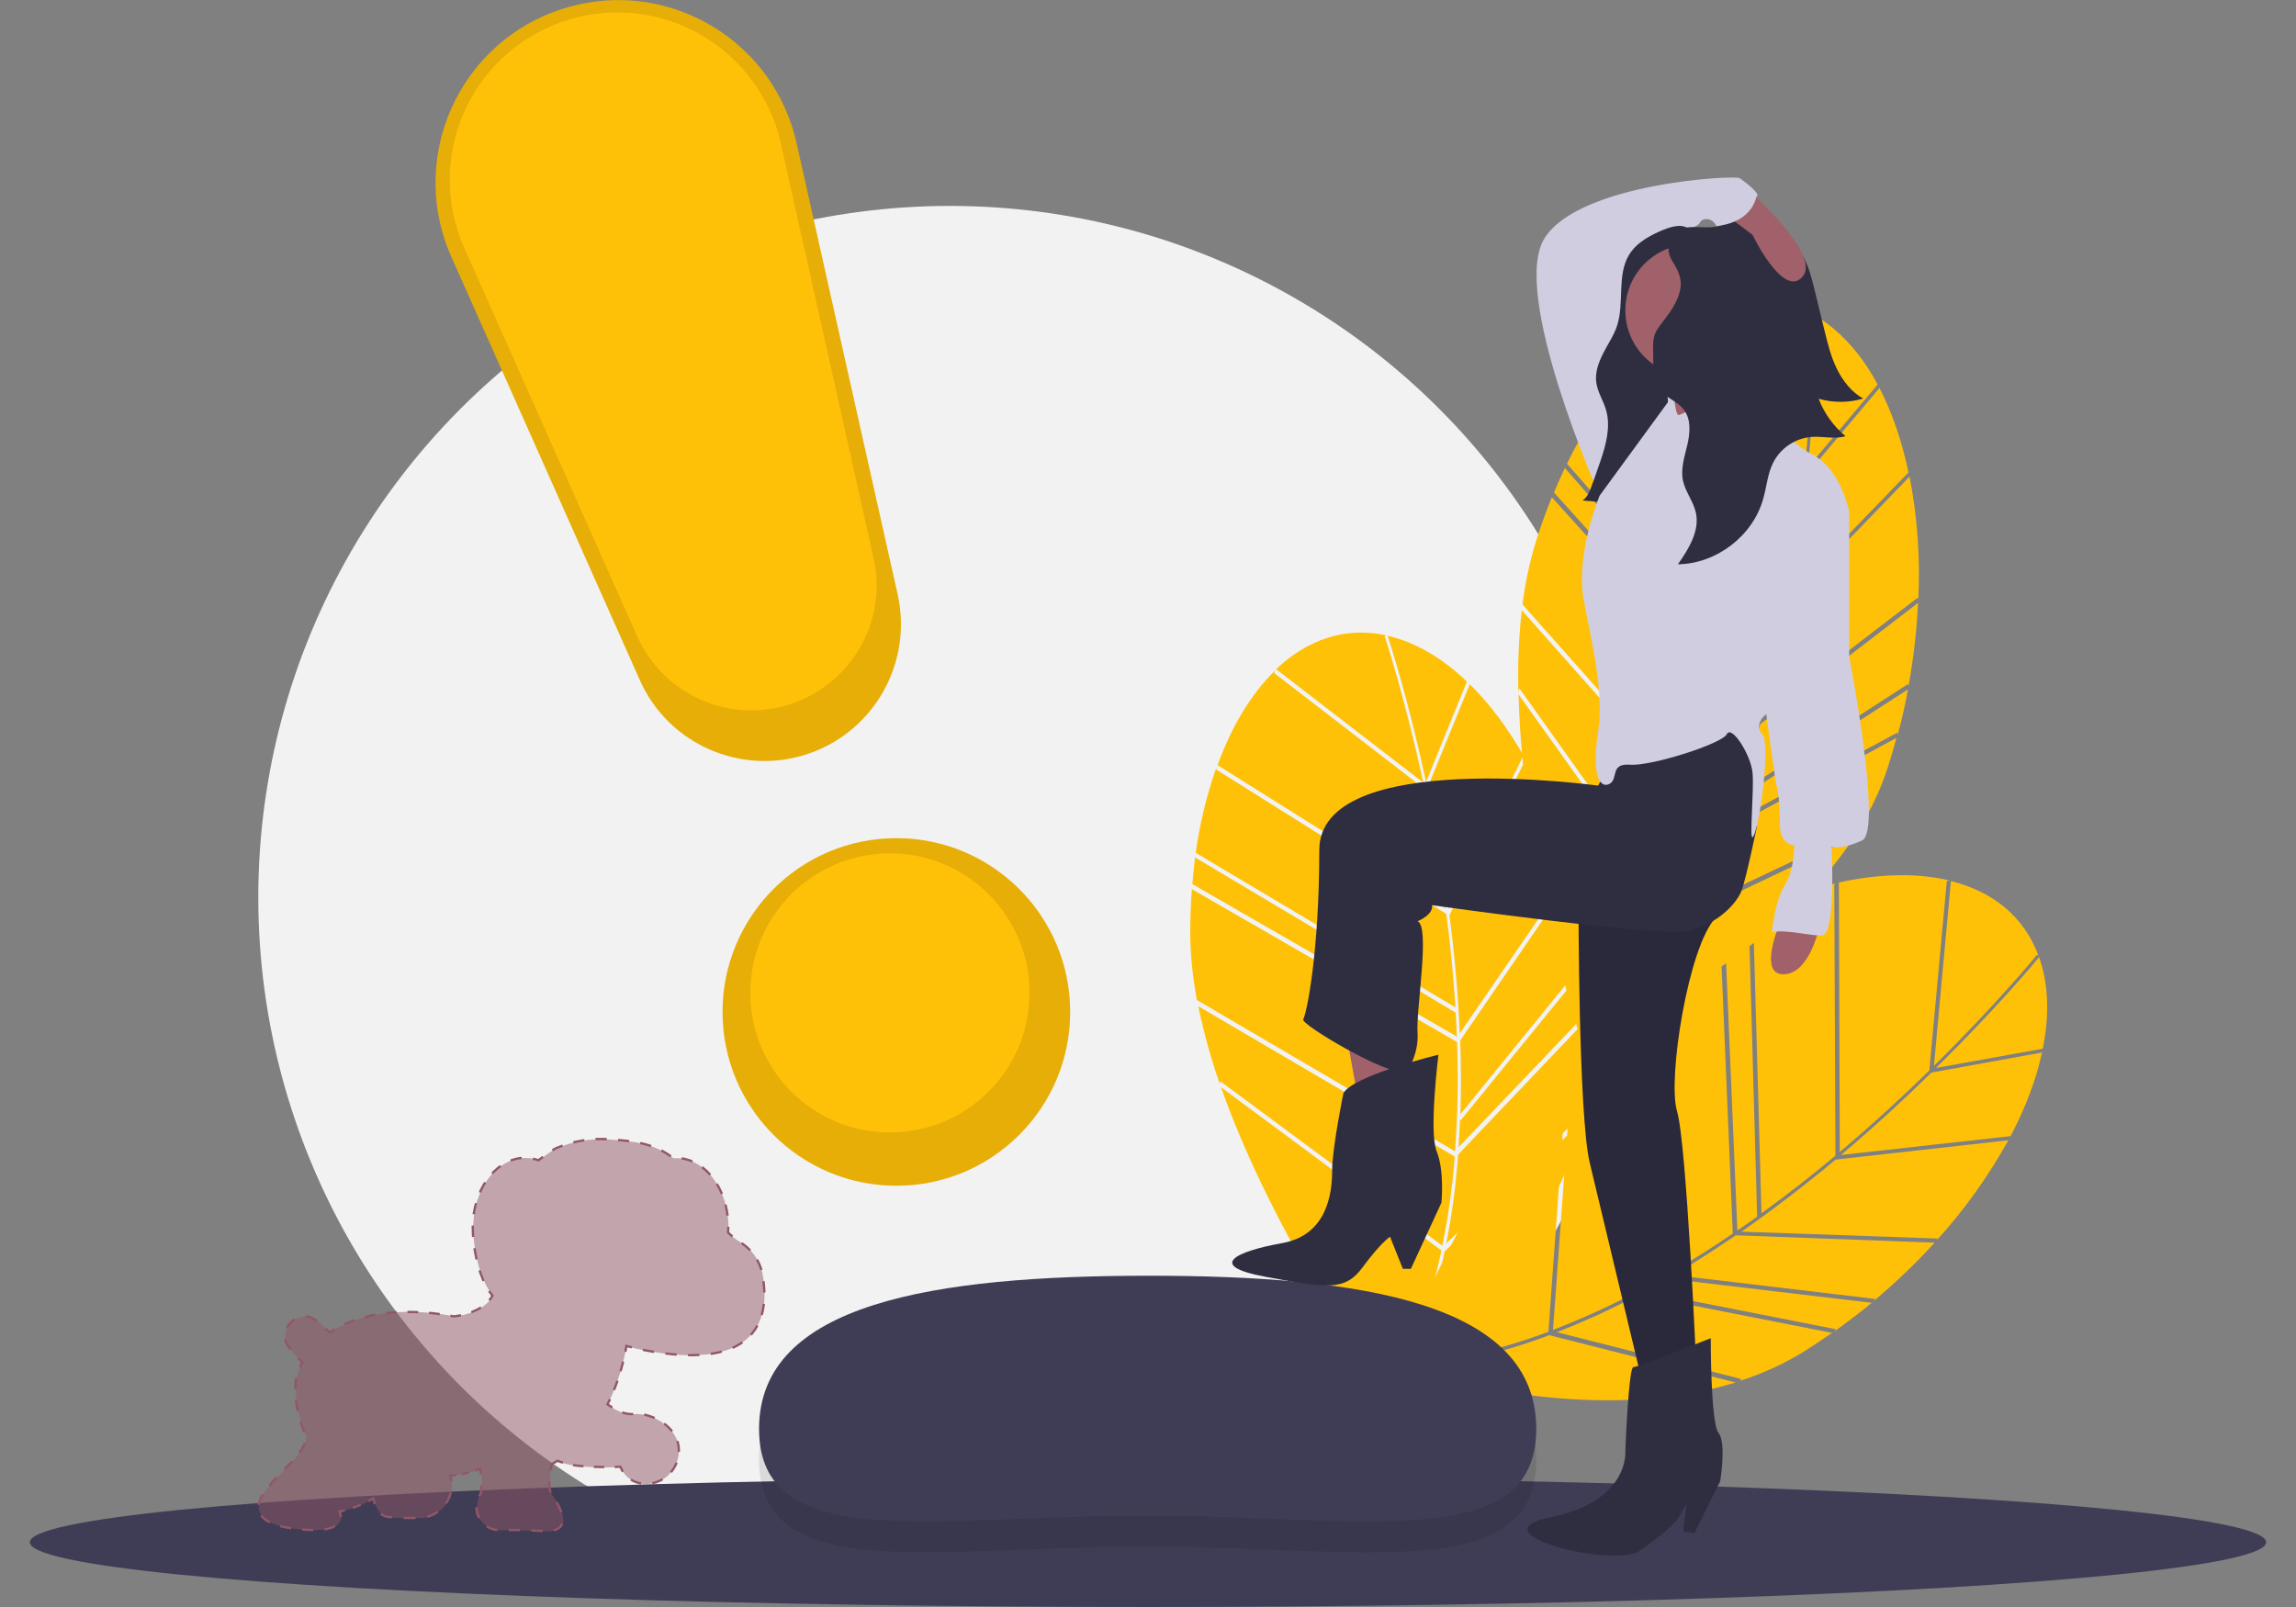 <?xml version="1.0" encoding="utf-8"?>
<!-- Generator: Adobe Illustrator 22.1.0, SVG Export Plug-In . SVG Version: 6.00 Build 0)  -->
<svg version="1.1" id="Layer_1" xmlns="http://www.w3.org/2000/svg" xmlns:xlink="http://www.w3.org/1999/xlink" x="0px" y="0px"
	 viewBox="0 0 1000 700" style="enable-background:new 0 0 1000 700;" xml:space="preserve">
<rect x="0" y="0" width="1000" height="700" fill="#808080" stroke="none"/>
<style type="text/css">
	.st0{fill:#F2F2F2;}
	.st1{fill:#FFC107;}
	.st2{fill:#3F3D56;}
	.st3{opacity:0.1;enable-background:new    ;}
	.st4{fill:#2F2E41;}
	.st5{fill:#A0616A;}
	.st6{fill:#D0CDE1;}
	.st7{opacity:0.5;fill:#915766;}
	.st8{fill:none;stroke:#915766;stroke-miterlimit:10;}
	.st9{fill:none;stroke:#915766;stroke-miterlimit:10;stroke-dasharray:4.896,4.896;}
	.st10{fill:none;stroke:#915766;stroke-miterlimit:10;stroke-dasharray:4.951,4.951;}
	.st11{fill:none;stroke:#915766;stroke-miterlimit:10;stroke-dasharray:4.7,4.7;}
	.st12{fill:none;stroke:#915766;stroke-miterlimit:10;stroke-dasharray:5.135,5.135;}
	.st13{fill:none;stroke:#915766;stroke-miterlimit:10;stroke-dasharray:4.851,4.851;}
	.st14{fill:none;stroke:#915766;stroke-miterlimit:10;stroke-dasharray:3.639,3.639;}
	.st15{fill:none;stroke:#915766;stroke-miterlimit:10;stroke-dasharray:5.142,5.142;}
	.st16{fill:none;stroke:#915766;stroke-miterlimit:10;stroke-dasharray:2.832,2.832;}
	.st17{fill:none;stroke:#915766;stroke-miterlimit:10;stroke-dasharray:4.924,4.924;}
	.st18{fill:none;stroke:#915766;stroke-miterlimit:10;stroke-dasharray:4.543,4.543;}
	.st19{fill:none;stroke:#915766;stroke-miterlimit:10;stroke-dasharray:4.821,4.821;}
	.st20{fill:none;stroke:#915766;stroke-miterlimit:10;stroke-dasharray:4.341,4.341;}
	.st21{fill:none;stroke:#915766;stroke-miterlimit:10;stroke-dasharray:4.951,4.951;}
</style>
<g>
	<circle class="st0" cx="413.7" cy="390.9" r="301.2"/>
	<path class="st1" d="M818.5,169.1l-31.4,37.3c-1.7,16-4.1,34-7.5,52.8l51.6-53.4l0.2,0.9c-2.9-14.4-7.4-27.4-13.2-38.4L818.5,169.1
		z"/>
	<path class="st1" d="M787.4,203.6l30.4-36.1c-6.6-12.3-15.1-22.2-25.1-28.7c-0.5-0.3-1-0.7-1.6-1C791.2,142.2,791,168,787.4,203.6z
		"/>
	<path class="st1" d="M826.4,319.1l0.1,1.1c1.8-6.6,3.3-13.3,4.5-19.9l-74.9,48.3l0-0.5c-1.4,3.9-2.9,7.6-4.4,11.4L826.4,319.1z"/>
	<path class="st1" d="M835.3,260.3l0.2,1c0.9-18-0.4-36-3.8-53.7l-52.6,54.4c-3.3,17.6-7.1,34.4-11.6,50.3L835.3,260.3z"/>
	<path class="st1" d="M702.6,169.3c-7.8,10.2-14.5,21.1-20.1,32.7l86.7,99c3.6-13.9,6.4-27.3,8.8-39.9l-75.8-90.8L702.6,169.3z"/>
	<path class="st1" d="M676.4,215.5l0.4-1l89,98.8c1-3.4,1.9-6.7,2.8-10.1l-87-99.3l0.4-1C680.1,207,678.2,211.2,676.4,215.5z"/>
	<path class="st1" d="M831.1,297.9l0.1,1.1c2.2-12,3.6-24.2,4.2-36.4l-68.7,52.8c-3,10.6-6.3,20.8-9.8,30.5L831.1,297.9z"/>
	<path class="st1" d="M731.9,400.6c-11.6,20.3-24.8,37.4-39.5,51.2c16.2-6.5,81.3-35.3,115.1-87.1L731.9,400.6z"/>
	<path class="st1" d="M662.8,265.8c-1.3,11.7-1.8,23.4-1.5,35.2l0.5-1.1l69.8,98c6.4-11.4,12.1-23.2,17.1-35.3L662.8,265.8z"/>
	<path class="st1" d="M786.1,203.5c3.9-38.5,3.7-65.4,3.7-65.8l0.7-0.3c-15.7-9.1-33.1-8.8-50-0.7L786.1,203.5z"/>
	<path class="st1" d="M750.5,362.3c-0.5,1.1-0.9,2.3-1.4,3.4c-4.6,10.9-9.8,21.5-15.5,31.8l74.9-35.5l0,1.1
		c5.9-9.2,10.6-19.1,13.9-29.4c1.3-4.1,2.5-8.2,3.6-12.3L750.5,362.3z"/>
	<path class="st1" d="M778.4,258.5c3.4-18.6,5.7-36.3,7.4-52.2l-46.7-68.3l0.5-0.9c-12.7,6.3-25.2,17-36.4,31.3L778.4,258.5z"/>
	<path class="st1" d="M730.7,399.7l-69.3-97.2C663,373,687.1,448.2,688.6,453C705.3,438.1,719.1,419.8,730.7,399.7z"/>
	<path class="st1" d="M749.6,360.6L749.6,360.6c6-14.7,11.2-29.7,15.6-45l-89.3-99c-2.4,5.9-4.7,12.1-6.7,18.5
		c-2.9,9.2-4.9,18.6-6.1,28.2L749.6,360.6z"/>
	<path class="st1" d="M889.2,458.5l-48,8.7c-11.5,11.3-24.8,23.6-39.4,35.9l73.8-8.2l-0.4,0.9c6.9-12.9,11.8-25.8,14.3-38
		L889.2,458.5z"/>
	<path class="st1" d="M843.2,465.2l46.5-8.4c2.8-13.7,2.6-26.7-1-38.1c-0.2-0.6-0.4-1.2-0.6-1.8
		C885.3,420.4,868.7,440.1,843.2,465.2z"/>
	<path class="st1" d="M799.6,579l-0.6,0.9c5.6-4,11-8.1,16.2-12.4l-88.5-10.5l0.3-0.4c-3.5,2.1-7.1,4.1-10.6,6L799.6,579z"/>
	<path class="st1" d="M843.9,539.5l-0.5,0.9c12.1-13.3,22.6-28,31.3-43.7l-75.2,8.4c-13.8,11.5-27.4,21.9-41,31.4L843.9,539.5z"/>
	<path class="st1" d="M799.8,384.7c-12.5,2.9-24.6,7-36.3,12.3l3.7,131.5c11.6-8.4,22.4-16.9,32.2-25.1l-0.5-118.3L799.8,384.7z"/>
	<path class="st1" d="M750.1,403.6l1-0.5l5.6,132.9c2.9-2,5.7-4,8.6-6l-3.7-132l1-0.5C758.4,399.4,754.2,401.4,750.1,403.6z"/>
	<path class="st1" d="M816.7,565.8l-0.6,0.9c9.4-7.9,18.2-16.3,26.5-25.4l-86.6-3.2c-9.1,6.2-18.1,12-27,17.3L816.7,565.8z"/>
	<path class="st1" d="M674.8,581.6c-21.9,8.2-43,13-63.1,14.3c16.6,5.3,85.1,24.7,144.2,6.3L674.8,581.6z"/>
	<path class="st1" d="M707.6,433.7c-8.4,8.2-16.3,16.9-23.6,26.1l1.1-0.5l-8.7,120c12.2-4.7,24.1-10.1,35.7-16.2L707.6,433.7z"/>
	<path class="st1" d="M842.3,464.3c27.6-27.2,44.6-48,44.8-48.3l0.7,0.2c-6.3-17-19.9-27.9-38.1-32.4L842.3,464.3z"/>
	<path class="st1" d="M713.6,564c-1.1,0.6-2.2,1.2-3.3,1.7c-10.5,5.5-21.2,10.3-32.2,14.6l80.3,20.4l-0.6,0.8
		c10.4-3.3,20.3-7.9,29.5-13.8c3.6-2.3,7.1-4.7,10.6-7.1L713.6,564z"/>
	<path class="st1" d="M801.3,501.8c14.4-12.2,27.6-24.3,39-35.5l7.6-82.4l1-0.4c-13.8-3.3-30.2-3-48,0.9L801.3,501.8z"/>
	<path class="st1" d="M674.4,580.1L683,461c-43.7,55.4-73.1,128.6-75,133.3C630.4,593.5,652.8,588.2,674.4,580.1z"/>
	<path class="st1" d="M714,562L714,562c14-7.5,27.6-15.7,40.7-24.7l-5.6-133.2c-5.6,3-11.3,6.3-17,9.9c-8.1,5.2-15.7,11.2-22.6,17.8
		L714,562z"/>
	<path class="st1" d="M640.1,298.2l-18.4,45.1c3.3,15.8,6.6,33.6,9.2,52.5l32.6-66.7l0.5,0.8c-7.2-12.7-15.5-23.8-24.5-32.5
		L640.1,298.2z"/>
	<path class="st1" d="M621.1,340.6l17.8-43.7c-10.1-9.7-21.2-16.5-32.7-19.5c-0.6-0.2-1.2-0.3-1.8-0.4
		C605.7,281,613.6,305.6,621.1,340.6z"/>
	<path class="st1" d="M693.9,438.3l0.4,1c-0.4-6.8-1-13.6-1.9-20.3l-56.3,69.1l-0.2-0.5c-0.2,4.1-0.4,8.2-0.6,12.1L693.9,438.3z"/>
	<path class="st1" d="M684.2,379.7l0.5,0.9c-4.7-17.4-11.5-34.1-20.2-49.9l-33.2,68c2.3,17.8,3.8,34.9,4.5,51.4L684.2,379.7z"/>
	<path class="st1" d="M529.8,334.2c-4.2,12.1-7.3,24.6-9,37.3l113.1,67.3c-0.9-14.3-2.3-28-4-40.7l-100.2-62.9L529.8,334.2z"/>
	<path class="st1" d="M519.2,386.2l0.1-1.1l115.2,66.4c-0.1-3.5-0.3-7-0.5-10.4l-113.5-67.6l0.1-1.1
		C520.1,377,519.6,381.6,519.2,386.2z"/>
	<path class="st1" d="M691.8,416.8l0.4,1c-1.6-12.1-4-24.1-7.3-36L636,453.2c0.4,11,0.4,21.7,0.1,32.1L691.8,416.8z"/>
	<path class="st1" d="M629.2,545.1c-4.8,22.9-12.1,43.3-21.7,60.9c13.4-11.2,66.4-58.7,82.5-118.4L629.2,545.1z"/>
	<path class="st1" d="M521.9,438.3c2.4,11.5,5.5,22.9,9.4,33.9l0.2-1.2l96.7,71.6c2.6-12.8,4.4-25.8,5.4-38.8L521.9,438.3z"/>
	<path class="st1" d="M619.9,340.9c-8.2-37.9-16.7-63.3-16.8-63.7l0.5-0.5c-17.8-3.8-34.2,1.9-47.8,14.8L619.9,340.9z"/>
	<path class="st1" d="M635.1,502.9c-0.1,1.2-0.2,2.5-0.3,3.7c-1,11.8-2.6,23.5-4.9,35l60.2-56.9l0.4,1c2.7-10.5,4.1-21.4,4.2-32.3
		c0-4.3-0.1-8.5-0.3-12.8L635.1,502.9z"/>
	<path class="st1" d="M629.6,395.6c-2.6-18.7-5.8-36.3-9.1-51.9L555,293.2l0.2-1c-10.1,9.9-18.7,23.9-24.9,41.1L629.6,395.6z"/>
	<path class="st1" d="M627.8,544.7l-96-71.1c23.4,66.5,69.5,130.6,72.5,134.7C615.5,589,623,567.3,627.8,544.7z"/>
	<path class="st1" d="M633.7,501.5L633.7,501.5c1.2-15.9,1.5-31.7,0.9-47.6l-115.5-66.6c-0.5,6.4-0.7,12.9-0.7,19.6
		c0.1,9.6,1.1,19.2,2.9,28.7L633.7,501.5z"/>
	<ellipse class="st2" cx="500" cy="671.8" rx="487" ry="28.2"/>
	<path class="st3" d="M669.1,635.9c0,54.8-76.3,37.8-169.8,37.8s-168.7,16.9-168.7-37.8s76.3-66.7,169.8-66.7
		S669.1,581.2,669.1,635.9z"/>
	<path class="st2" d="M669.1,622.4c0,54.8-76.3,37.8-169.8,37.8s-168.7,16.9-168.7-37.8c0-54.8,76.3-66.7,169.8-66.7
		S669.1,567.7,669.1,622.4z"/>
	<path class="st4" d="M687.5,394.2c0,0,0,91.9,4.9,112.3s22.5,94,22.5,94l23.9-4.9c0,0-4.2-97.5-8.4-111.6
		c-4.2-14,4.9-71.6,16.8-84.2c11.9-12.6-5.6-20.4-5.6-20.4L687.5,394.2z"/>
	<path class="st3" d="M687.5,394.2c0,0,0,91.9,4.9,112.3s22.5,94,22.5,94l23.9-4.9c0,0-4.2-97.5-8.4-111.6
		c-4.2-14,4.9-71.6,16.8-84.2c11.9-12.6-5.6-20.4-5.6-20.4L687.5,394.2z"/>
	<path class="st4" d="M745.1,582.9c0,0-31.6,12.6-33.7,12.6s-3.5,36.5-3.5,36.5s2.1,21.8-32.3,28.8c-34.4,7,27.4,22.5,38.6,14.7
		c11.2-7.7,16.1-13.3,16.1-13.3l4.2-7l-1.4,11.9l4.9,0.7l11.2-22.5c0,0,2.8-16.8-0.7-21.1S745.1,582.9,745.1,582.9z"/>
	<polygon class="st5" points="586.5,451 591.4,478.4 614.6,476.3 610.4,456.6 	"/>
	<path class="st4" d="M700.2,335.2l-4.2,7c0,0-121.4-16.8-121.4,28.1s-5.6,71.6-7,73.7c-1.4,2.1,36.5,24.6,44.9,23.2
		c0,0,5.6-7.7,4.9-17.5s5.6-46.3,0-48.4c0,0,7-2.8,6.3-7c0,0,98.9,14,111.6,11.2c12.6-2.8,21.1-11.9,23.2-17.5
		c2.1-5.6,6.6-27.5,6.6-27.5l-1-37l-11.2-13.3l-16.8-2.1L710,324L700.2,335.2z"/>
	<path class="st5" d="M775.3,401.9c0,0-9.8,22.5,1.4,22.5s15.4-19.6,15.4-19.6L775.3,401.9z"/>
	<path class="st6" d="M700.2,220.1l-3.5-4.2c0,0-39.3-88.4-23.9-112.3c15.4-23.9,82.8-27.4,84.9-26c2.1,1.4,8.4,6.3,7.7,7.7
		c-0.7,1.4-14.7,4.9-9.8,13.3c0,0-7,2.1-8.4-0.7c-1.4-2.8-5.6-3.5-7-0.7c-1.4,2.8-23.9,9.1-23.9,11.2s-3.5,12.6-7,14
		c-3.5,1.4,0.7,22.5,7.7,28.1c7,5.6,11.9,21.1,11.9,21.1l-3.5,31.6L700.2,220.1z"/>
	<path class="st4" d="M720.3,102c-4.2,2.1-8.4,4.9-10.9,9.2c-5.2,8.8-1.9,20.8-5.1,30.7c-1.4,4.2-3.9,7.8-5.9,11.7
		s-3.7,8.3-3.2,12.7c0.5,4.4,3.1,8.1,4.3,12.3c2.1,7.2,0,15-2.4,22.1c-1.3,3.9-2.7,7.7-4.1,11.6c-0.8,2.2-1.9,4.6-3.8,5.7l16.6,1.4
		c4.8,0.4,10.2,0.6,14-2.7c1.5-1.5,2.8-3.2,3.6-5.2c3.7-7.8,4.4-17.1,3.9-25.9c-0.4-8.9-1.8-17.7-1.7-26.5c-0.1-2.9,0.3-5.8,1.2-8.6
		c0.9-2.2,1.9-4.3,3.1-6.3c3.8-7.3,5.3-15.7,6.9-24c1-5.7,2.7-13.9-0.3-19.2C733.5,95.6,724.3,100,720.3,102z"/>
	<circle class="st5" cx="736.7" cy="135.2" r="28.8"/>
	<path class="st5" d="M725.4,159.8c0,0,4.6,17.9,1.8,27s38.2-12.3,38.2-12.3s-12.6-16.8-12.6-22.5L725.4,159.8z"/>
	<path class="st6" d="M778.1,187.1c0,0-9.1-7-9.1-10.5c0-3.5-6.3-11.2-6.3-11.2s-30.2,15.4-31.6,15.4c-1.4,0-2.1-9.1-2.1-9.1
		l-32.3,44.2c0,0-10.5,25.3-7,44.9c3.5,19.6,9.1,40,6.3,58.2c-2.8,18.2,0.7,24.6,4.9,22.5s0-9.1,9.1-8.4c9.1,0.7,40-9.1,42.1-13.3
		c2.1-4.2,10.5,9.1,11.2,16.8c0.7,7.7-1.4,28.8,0,28.1c1.4-0.7,3.5-12.6,4.2-18.2c0.7-5.6,2.8-23.9,0-26.7c-2.8-2.8-0.7-7,1.4-8.4
		c2.1-1.4,36.5-88.4,36.5-88.4s-3.5-18.2-15.4-24.6C778.1,192.1,778.1,187.1,778.1,187.1z"/>
	<path class="st6" d="M794.2,211l11.2,11.9v63.2c0,0,14.7,75.8,5.6,80c-9.1,4.2-13.3,2.8-13.3,2.8s2.1,38.6-4.2,38.6
		s-16.1-2.8-21.8-1.4c0,0,1.4-14,5.6-20.4s4.2-17.5,4.2-17.5s-6.3,0-6.3-9.1c0-9.1-0.7-14.7-1.4-16.8s-5.6-39.3-5.6-39.3L794.2,211z
		"/>
	<path class="st4" d="M730.5,100.6c4.9-3.1,11.3-0.8,16.9-1.9c6.1-1.2,11.2-6.6,17.5-6.3c5.2,0.3,9.3,4.4,12.7,8.3
		c3.1,3.5,5.9,7.4,8.1,11.6c2.3,4.6,3.6,9.7,4.8,14.7l4.1,16.8c1.4,5.7,2.8,11.5,5.4,16.8s6.4,10.2,11.5,13
		c-6.3,1.9-13.1,1.9-19.4,0.1c2.4,6.3,6.5,12,11.7,16.3c-4.7,1.4-9.7,0-14.6,0.3c-7.1,0.5-13.5,4.7-16.8,11
		c-2.6,5-2.9,10.7-4.5,16.1c-4.5,16.1-20.4,28.2-37.1,28.4c4.7-6.7,9.6-14.6,7.8-22.6c-1.1-4.8-4.5-8.9-5.6-13.8
		c-1.1-5.2,0.7-10.5,1.9-15.6c1.2-5.2,1.7-11.1-1.5-15.3c-3.4-4.5-10.2-6-12.4-11.1c-0.7-1.9-1-3.9-0.9-6l-0.1-9.2
		c-0.1-1.9,0-3.9,0.5-5.8c0.7-2.5,2.4-4.5,4-6.6c3-3.9,5.9-8,7.1-12.7c1.4-5.8-0.8-9.4-3.6-14C725.7,109.1,726.3,103.3,730.5,100.6z
		"/>
	<path class="st5" d="M761.2,82.6c0,0,32.3,28.1,23.9,37.9s-21.8-18.2-21.8-18.2l-14-10.5L761.2,82.6z"/>
	<path class="st4" d="M626.5,459.4c0,0-37.2,9.1-41.4,16.8c0,0-4.9,23.9-4.9,33.7c0,9.8-2.1,28.1-21.8,31.6
		c-19.6,3.5-33.7,9.8-7,14.7c26.7,4.9,34.4,6.3,42.1-4.2c7.7-10.5,11.9-13.3,11.9-13.3l5.6,14h3.5l13.3-28.8c0,0,1.4-14-2.1-22.5
		C622.3,493.1,626.5,459.4,626.5,459.4z"/>
	<path class="st6" d="M765.1,85c0,0-1.1,11.2-16.3,13.3l-3.3-10.5l10.5-9.1L765.1,85z"/>
	<circle class="st1" cx="390.4" cy="440.8" r="75.7"/>
	<path class="st1" d="M351.8,328.4L351.8,328.4c-29,9.7-60.7-4.2-73.1-32.1l-82.1-184.4c-17.9-40.1,0.2-87.1,40.3-105
		c2.3-1,4.7-1.9,7.1-2.7l0,0c41.6-14,86.7,8.5,100.7,50.1c0.9,2.6,1.6,5.2,2.2,7.9l44.1,196.9C397.5,288.8,380.7,318.7,351.8,328.4z
		"/>
	<circle class="st3" cx="390.4" cy="440.8" r="75.7"/>
	<path class="st3" d="M351.8,328.4L351.8,328.4c-29,9.7-60.7-4.2-73.1-32.1l-82.1-184.4c-17.9-40.1,0.2-87.1,40.3-105
		c2.3-1,4.7-1.9,7.1-2.7l0,0c41.6-14,86.7,8.5,100.7,50.1c0.9,2.6,1.6,5.2,2.2,7.9l44.1,196.9C397.5,288.8,380.7,318.7,351.8,328.4z
		"/>
	<circle class="st1" cx="387.6" cy="432.5" r="60.8"/>
	<path class="st1" d="M344.6,306.6L344.6,306.6c-26.6,8.9-55.7-3.8-67.1-29.5L202.2,108c-16.4-36.8,0.2-79.9,37-96.3
		c2.1-0.9,4.3-1.8,6.5-2.5l0,0c38.2-12.8,79.5,7.8,92.4,46c0.8,2.4,1.5,4.8,2,7.3l40.4,180.7C386.6,270.3,371.1,297.7,344.6,306.6z"
		/>
</g>
<path class="st7" d="M332.3,555.9c-0.9-6.1-4.5-11.5-9.7-14.7c-1.9-1.1-3.7-2.6-5.4-4.2c0-0.8,0.1-1.5,0.1-2.3
	c0-16.7-10.2-30.2-22.8-30.2c-0.4,0-0.9,0-1.3,0c-8.4-6.7-18.1-7.4-27.3-8.1c-8.2-0.7-16.4,0.7-24,4c-2.6,1.6-5,3.3-7.2,5
	c-1.8-0.6-3.8-1-5.8-1c-12.6,0-22.8,13.5-22.8,30.2c0,10,3.1,23.4,8.6,29.8c-4.6,8.2-16.7,9-16.7,9c-37-7-54,7-54,7l-5.6-4.8
	c-7.3-6.3-18,2.8-12.7,10.9c1.8,2.6,3.9,4.9,6.3,6.9c-6,9-2,24,1,31s-12,17-18,26s0,15,19,16s14-8,14-8s6.5-0.9,14.8-5.7
	c0.8,4,2.6,7.7,6.7,8.2c4.4,0.4,8.8,0.5,13.2,0.4c8-0.1,14.3-6.6,14.2-14.6c0-1.4-0.2-2.7-0.6-4c4-0.1,8.4-1,13.1-2.9
	c1.2,6.2,0.2,11.1,0.1,11.1c-0.1,0.1-0.1,0.2-0.2,0.3c-1.1,1.7-1.6,3.7-1.6,5.7c0.2,5.5,4.8,9.9,10.3,9.7c4.2-0.1,10.4-0.1,18.4,0.4
	c16,1,6-13,4-16s0-13,0-13c0.9-0.5,1.7-1,2.5-1.5c8.2,3.7,27.4,2.5,27.4,2.5c1.4,3.7,4.6,6.4,8.5,7.2c0,0,0.1,0,0.1,0
	c7.7,1.4,15.1-3.8,16.5-11.5c2.4-12.6-11.9-19.5-19.2-18.7c-4,0.4-8.2-1.7-11.6-4.2c6.6-13.2,8.2-25.3,8.2-25.3
	C331.5,600.5,335.2,573.1,332.3,555.9z"/>
<g>
	<g>
		<path class="st8" d="M319,538.6c-0.6-0.5-1.2-1.1-1.9-1.7c0-0.8,0.1-1.5,0.1-2.3c0-0.1,0-0.1,0-0.2"/>
		<path class="st9" d="M316.9,529.5c-1.8-14.3-11.2-25.1-22.5-25.1c-0.4,0-0.9,0-1.3,0c-8.4-6.7-18.1-7.4-27.3-8.1
			c-8.2-0.7-16.4,0.7-24,4c-1.1,0.7-2.2,1.4-3.2,2.1"/>
		<path class="st8" d="M236.5,503.9c-0.7,0.5-1.4,1-2,1.5c-0.8-0.3-1.6-0.5-2.4-0.7"/>
		<path class="st10" d="M227.2,504.4c-11.9,1.1-21.3,14.2-21.3,30.2c0,8.2,2.1,18.6,5.8,25.7"/>
		<path class="st8" d="M213,562.4c0.5,0.7,1,1.4,1.5,2c-0.4,0.7-0.9,1.4-1.4,2"/>
		<path class="st11" d="M209.5,569.5c-5.3,3.4-11.8,3.9-11.8,3.9c-26.6-5-42.8,0.8-49.9,4.5"/>
		<path class="st8" d="M145.8,579c-1.4,0.8-2.1,1.4-2.1,1.4l-1.9-1.6"/>
		<path class="st12" d="M138,575.4c-7.3-6-17.8,3-12.5,11c0.8,1.2,1.7,2.3,2.7,3.4"/>
		<path class="st8" d="M129.9,591.7c0.6,0.6,1.2,1.1,1.9,1.7c-0.5,0.7-0.9,1.4-1.2,2.2"/>
		<path class="st13" d="M129.1,600.2c-1.6,8.5,1.3,18.8,3.7,24.2c3,7-12,17-18,26s0,15,19,16c9,0.5,12.6-1.3,13.9-3.3"/>
		<path class="st8" d="M148.4,660.8c0-1.3-0.6-2.4-0.6-2.4s0.9-0.1,2.4-0.5"/>
		<path class="st14" d="M153.7,656.8c1.5-0.5,3.2-1.2,5-2.1"/>
		<path class="st8" d="M160.4,653.9c0.7-0.4,1.5-0.8,2.2-1.2c0.2,0.8,0.4,1.6,0.6,2.4"/>
		<path class="st15" d="M165.9,659.4c0.9,0.8,2,1.3,3.4,1.4c4.4,0.4,8.8,0.5,13.2,0.4c7.6-0.1,13.8-6.1,14.2-13.6"/>
		<path class="st8" d="M196.6,645.1c-0.1-0.8-0.3-1.6-0.5-2.4c0.8,0,1.6-0.1,2.5-0.2"/>
		<path class="st16" d="M201.3,642.1c1.3-0.3,2.7-0.6,4.1-1"/>
		<path class="st8" d="M206.8,640.6c0.8-0.3,1.5-0.6,2.3-0.9c0.2,0.9,0.3,1.7,0.4,2.5"/>
		<path class="st17" d="M209.7,647.1c-0.1,2.3-0.4,3.7-0.4,3.7c-0.1,0.1-0.1,0.2-0.2,0.3c-1.1,1.7-1.6,3.7-1.6,5.7
			c0.2,5.5,4.8,9.9,10.3,9.7c4.2-0.1,10.4-0.1,18.4,0.4c16,1,6-13,4-16c-1.1-1.6-1-5.1-0.7-8.1"/>
		<path class="st8" d="M239.9,640.3c0.2-1.5,0.4-2.5,0.4-2.5c0.9-0.5,1.7-1,2.5-1.5c0.7,0.3,1.5,0.6,2.4,0.8"/>
		<path class="st18" d="M249.6,638.2c5.4,0.8,11.7,0.9,15.9,0.8"/>
		<path class="st8" d="M267.7,639c1.6-0.1,2.5-0.1,2.5-0.1c0.3,0.8,0.7,1.5,1.1,2.2"/>
		<path class="st19" d="M274.8,644.5c1.2,0.8,2.6,1.3,4,1.6c0,0,0.1,0,0.1,0c7.7,1.4,15.1-3.8,16.5-11.5
			c2.4-12.6-11.9-19.5-19.2-18.7c-2.5,0.3-5-0.4-7.4-1.6"/>
		<path class="st8" d="M266.7,613.1c-0.7-0.4-1.4-0.9-2.1-1.4c0.4-0.8,0.7-1.5,1.1-2.2"/>
		<path class="st20" d="M267.4,605.5c2.4-5.8,3.7-11,4.5-14.5"/>
		<path class="st8" d="M272.4,588.8c0.3-1.6,0.4-2.5,0.4-2.5c0.8,0.2,1.6,0.4,2.4,0.6"/>
		<path class="st21" d="M280,588c51.8,10.2,55-15.6,52.2-32.1c-0.9-6.1-4.5-11.5-9.7-14.7c-0.5-0.3-1.1-0.7-1.6-1"/>
	</g>
</g>
</svg>
